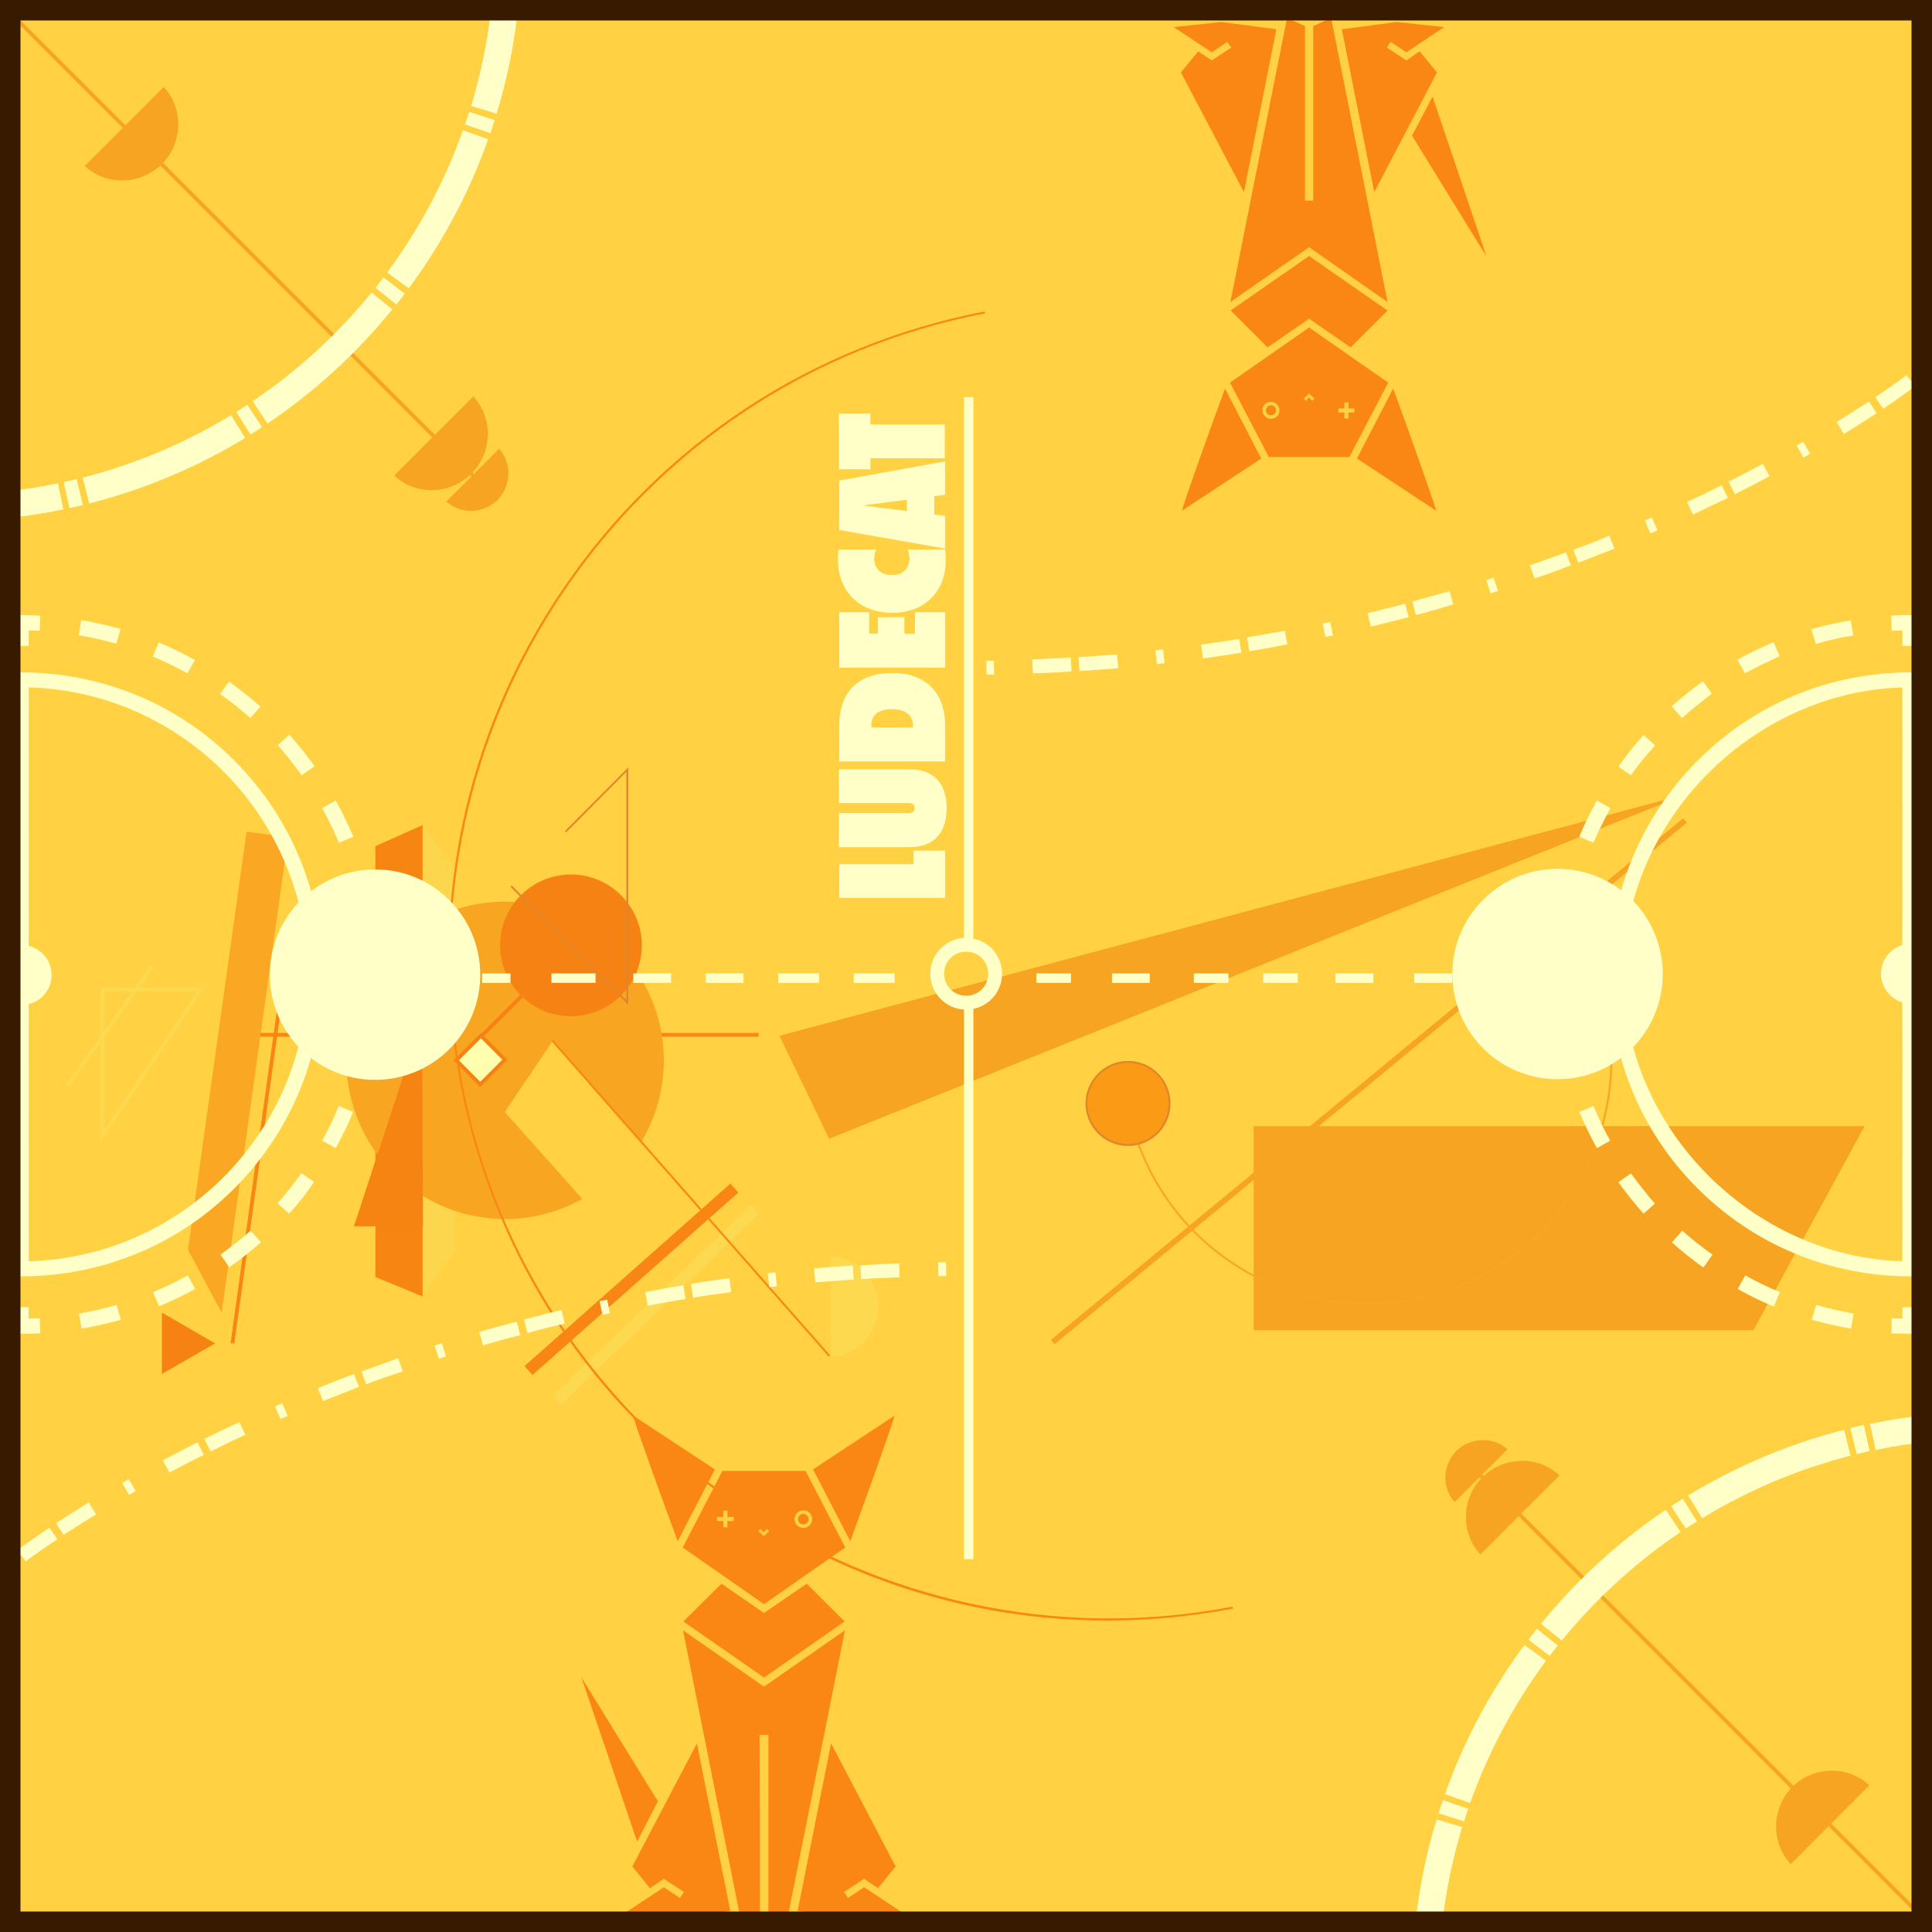 <?xml version="1.0" encoding="utf-8"?>
<!-- Generator: Adobe Illustrator 25.2.1, SVG Export Plug-In . SVG Version: 6.00 Build 0)  -->
<svg version="1.1" id="Layer_1" xmlns="http://www.w3.org/2000/svg" xmlns:xlink="http://www.w3.org/1999/xlink" x="0px" y="0px"
	 viewBox="0 0 613.5 613.5" style="enable-background:new 0 0 613.5 613.5;" xml:space="preserve">
<rect x="0" y="0" width="613.5" height="613.5" fill="#808080" stroke="none"/>
<style type="text/css">
	.st0{fill:#FFD143;}
	.st1{fill:#FA8613;}
	.st2{fill:#F7A422;}
	.st3{fill:#FCD64D;}
	.st4{fill:#F78512;}
	.st5{fill:#F8A622;}
	.st6{fill:#F58213;}
	.st7{fill:#F68412;}
	.st8{fill:#FAA723;}
	.st9{fill:#E0862A;}
	.st10{fill:#FFFFAE;}
	.st11{fill:#FDD951;}
	.st12{fill:#F98514;}
	.st13{fill:#FDD950;}
	.st14{fill:#F58212;}
	.st15{fill:#F9A623;}
	.st16{fill:#FB9A14;}
	.st17{fill:none;stroke:#F7A422;stroke-width:1.2;stroke-miterlimit:10;}
	.st18{fill:#FFFFC8;}
	.st19{fill:#FFFFC8;stroke:#FFFFC8;stroke-width:0.6;stroke-miterlimit:10;}
	.st20{fill:none;stroke:#FFFFC8;stroke-width:8.403;stroke-miterlimit:10;stroke-dasharray:52.516,2.101,4.201,2.101;}
	.st21{fill:#371A00;}
</style>
<g id="Ebene_4">
	<rect x="4.1" class="st0" width="605" height="613.5"/>
</g>
<g id="Ebene_3">
	<g>
		<g>
			<g>
				<path class="st1" d="M258.2,466.6l11.8,22.8c5.2-14.3,12.3-34,14.1-39.9L258.2,466.6z"/>
				<path class="st1" d="M215.2,489.4l11.8-22.8l-26-17.1C202.8,455.4,209.9,475.1,215.2,489.4"/>
				<polygon class="st1" points="242.6,512.2 229.1,502.9 217,514.9 242.6,532.7 268.2,514.9 256.2,502.9 				"/>
				<polygon class="st1" points="242.6,535.6 216.9,517.7 235.4,610.5 241.3,607.8 241.2,550.9 244,550.9 244,607.8 249.8,610.5 
					268.3,517.7 				"/>
				<polygon class="st1" points="271.2,609.1 286.8,607.5 274.4,599.3 269.3,602.7 268,600.8 274.4,596.6 278.8,599.6 284.4,592.7 
					263.9,553.6 253.3,606.8 				"/>
				<polygon class="st1" points="231.9,606.8 221.3,553.6 200.8,592.7 206.4,599.6 210.8,596.6 217.2,600.8 215.9,602.7 
					210.8,599.3 198.4,607.5 214,609.1 				"/>
				<path class="st1" d="M202.3,584.8l6.6-12.8l-24.3-39.4C188.6,544.3,196.7,568.1,202.3,584.8"/>
				<path class="st1" d="M255.1,480.7c-0.9,0-1.7,0.7-1.7,1.7c0,0.9,0.7,1.7,1.7,1.7c0.9,0,1.7-0.7,1.7-1.7
					C256.7,481.4,256,480.7,255.1,480.7"/>
				<path class="st1" d="M255.8,467.1h-26.4l-12.6,24.3l25.8,18l25.8-18L255.8,467.1z M233,483h-2v2h-1.3v-2h-2v-1.3h2v-2h1.3v2h2
					V483z M242.6,487.8l-1.8-1.6l0.7-0.7l0,0h0l0,0l1,1.1l1-1.1l0.7,0.7L242.6,487.8z M255.1,485.2c-1.6,0-2.8-1.3-2.8-2.8
					c0-1.6,1.3-2.8,2.8-2.8c1.6,0,2.8,1.3,2.8,2.8C257.9,483.9,256.6,485.2,255.1,485.2"/>
			</g>
		</g>
		<g>
			<g>
				<path class="st1" d="M400.5,145.6L389,123.4c-5.1,13.9-12,33-13.7,38.8L400.5,145.6z"/>
				<path class="st1" d="M442.4,123.4l-11.5,22.2l25.2,16.6C454.3,156.5,447.5,137.3,442.4,123.4"/>
				<polygon class="st1" points="415.7,101.2 428.9,110.3 440.6,98.6 415.7,81.3 390.8,98.6 402.5,110.3 				"/>
				<polygon class="st1" points="415.7,78.5 440.6,95.9 422.7,5.7 417,8.3 417,63.7 414.4,63.7 414.4,8.3 408.7,5.7 390.7,95.9 				
					"/>
				<polygon class="st1" points="387.9,7 372.7,8.6 384.8,16.6 389.7,13.3 391,15.1 384.8,19.2 380.5,16.3 375,23 395,61 405.3,9.3 
									"/>
				<polygon class="st1" points="426.1,9.3 436.4,61 456.3,23 450.8,16.3 446.6,19.2 440.4,15.1 441.6,13.3 446.6,16.6 458.6,8.6 
					443.5,7 				"/>
				<path class="st1" d="M454.9,30.7l-6.5,12.4L472,81.4C468.2,70.1,460.4,46.9,454.9,30.7"/>
				<path class="st1" d="M403.6,131.9c0.9,0,1.6-0.7,1.6-1.6c0-0.9-0.7-1.6-1.6-1.6c-0.9,0-1.6,0.7-1.6,1.6
					C401.9,131.2,402.7,131.9,403.6,131.9"/>
				<path class="st1" d="M402.9,145.1h25.6l12.3-23.6L415.7,104l-25.1,17.5L402.9,145.1z M425,129.7h1.9v-1.9h1.3v1.9h1.9v1.3h-1.9
					v1.9h-1.3v-1.9H425V129.7z M415.7,125l1.7,1.6l-0.7,0.7l0,0h0l0,0l-1-1.1l-1,1.1l-0.7-0.7L415.7,125z M403.6,127.6
					c1.5,0,2.7,1.2,2.7,2.7c0,1.5-1.2,2.7-2.7,2.7c-1.5,0-2.7-1.2-2.7-2.7C400.8,128.8,402,127.6,403.6,127.6"/>
			</g>
		</g>
		<g>
			<g>
				<polygon class="st2" points="398.1,357.6 592.1,357.6 556.8,422.4 398.1,422.4 				"/>
			</g>
			<g>
				<polygon class="st3" points="134.2,262 144.4,276.2 144.4,397.4 134.2,411.7 				"/>
			</g>
			<g>
				<polygon class="st4" points="119.2,296.2 129.8,293.3 126.2,279.3 119.2,281.2 119.2,268.7 134.2,262 134.2,411.7 119.2,405.5 
									"/>
			</g>
			<g>
				<rect x="76.6" y="328" class="st1" width="164.3" height="1.2"/>
			</g>
			<g>
				<path class="st5" d="M160.4,387.1c-27.8,0-50.4-22.6-50.4-50.4c0-27.8,22.6-50.4,50.4-50.4c27.8,0,50.4,22.6,50.4,50.4
					c0,9.4-2.6,18.2-7.1,25.8l-28.3-31.8l-15.1,22.4l24.6,27.6C177.6,384.8,169.3,387.1,160.4,387.1z"/>
			</g>
			<g>
				<circle class="st6" cx="181.3" cy="300.2" r="22.5"/>
			</g>
			<g>
				<polygon class="st7" points="134.1,336 129.9,336 112.4,389.4 134.3,389.4 				"/>
			</g>
			<g>
				<polygon class="st8" points="59.7,396.9 78.3,264.1 91.5,265.9 70.4,416.8 				"/>
			</g>
			<g>
				<polygon class="st9" points="199.5,319.1 162.1,281.6 162.5,281.2 198.9,317.6 198.9,245.1 179.8,264.3 179.4,263.9 
					199.5,243.7 				"/>
			</g>
			<g>
				
					<rect x="141.5" y="316.2" transform="matrix(0.708 -0.707 0.707 0.708 -175.689 209.167)" class="st6" width="46.7" height="1.2"/>
			</g>
			<g>
				
					<rect x="147.1" y="331.2" transform="matrix(0.707 -0.707 0.707 0.707 -193.331 206.47)" class="st10" width="11.1" height="10.8"/>
				<path class="st6" d="M152.5,345.2l-8.5-8.5l8.7-8.7l8.5,8.5L152.5,345.2z M145.7,336.7l6.8,6.8l7-7l-6.8-6.8L145.7,336.7z"/>
			</g>
			<g>
				
					<rect x="164.6" y="412.3" transform="matrix(0.721 -0.693 0.693 0.721 -228.954 260.037)" class="st11" width="87.4" height="3.8"/>
			</g>
			<g>
				
					<rect x="157" y="404.5" transform="matrix(0.748 -0.663 0.663 0.748 -219.059 235.316)" class="st12" width="87.4" height="3.8"/>
			</g>
			<g>
				
					<rect x="219.1" y="314.1" transform="matrix(0.751 -0.66 0.66 0.751 -196.71 239.345)" class="st1" width="0.6" height="133.3"/>
			</g>
			<g>
				<path class="st13" d="M263.4,430.8h0.4V399h-0.4c8.6,0,15.6,7.3,15.6,15.9C278.9,423.5,272,430.8,263.4,430.8z"/>
			</g>
			<g>
				
					<rect x="23.8" y="368.7" transform="matrix(0.138 -0.991 0.991 0.138 -295.452 399.203)" class="st12" width="115.6" height="1.2"/>
			</g>
			<g>
				<polygon class="st14" points="51.4,416.8 68.3,426.6 51.4,436.3 				"/>
			</g>
			<g>
				<polygon class="st2" points="263.3,361.6 535.4,252.2 247.5,328.9 				"/>
			</g>
			<g>
				<path class="st15" d="M434.2,414.4c-36.5,0-69.2-25.9-76.3-63.1l0.6-0.1c8,41.8,48.5,69.2,90.2,61.2c41.8-8,69.2-48.5,61.3-90.2
					l0.6-0.1c8,42.1-19.7,82.9-61.7,90.9C443.9,414,439,414.4,434.2,414.4z"/>
			</g>
			<g>
				<path class="st1" d="M351.7,514.6c-41.6,0-82.2-12.4-117.3-36.3c-46.3-31.5-77.6-79.1-88.2-134.1c-10.5-55,1-110.8,32.5-157.1
					c31.4-46.3,79.1-77.6,134-88.2l0.1,0.6c-113.2,21.7-187.7,131.4-166,244.6c21.7,113.2,131.4,187.7,244.6,166.1l0.1,0.6
					C378.2,513.3,364.9,514.6,351.7,514.6z"/>
			</g>
			<g>
				
					<rect x="304.8" y="342.5" transform="matrix(0.771 -0.636 0.636 0.771 -119.094 355.236)" class="st2" width="260.4" height="1.8"/>
			</g>
			<g>
				<path class="st16" d="M358.2,363.6c-7.3,0-13.2-5.9-13.2-13.2c0-7.3,5.9-13.2,13.2-13.2c7.3,0,13.2,5.9,13.2,13.2
					C371.4,357.7,365.5,363.6,358.2,363.6z"/>
				<path class="st9" d="M358.2,363.9c-7.5,0-13.5-6.1-13.5-13.5s6.1-13.5,13.5-13.5c7.5,0,13.5,6.1,13.5,13.5
					S365.7,363.9,358.2,363.9z M358.2,337.5c-7.1,0-12.9,5.8-12.9,12.9c0,7.1,5.8,12.9,12.9,12.9c7.1,0,12.9-5.8,12.9-12.9
					C371.1,343.2,365.3,337.5,358.2,337.5z"/>
			</g>
			<g>
				<path class="st13" d="M31.9,362.6v-49h33L31.9,362.6z M33.1,314.8v43.9l29.6-43.9L33.1,314.8L33.1,314.8z"/>
			</g>
			<g>
				
					<rect x="11.7" y="325" transform="matrix(0.579 -0.816 0.816 0.579 -250.896 165.63)" class="st13" width="46.2" height="1.2"/>
			</g>
		</g>
		<path class="st2" d="M479.1,460.6l-0.4-0.4l-16.8,16.8l0.4,0.4c-4.6-4.6-4.4-12.1,0.2-16.7C467,456.3,474.6,456.1,479.1,460.6z"/>
		<path class="st2" d="M495.6,468.9l-0.4-0.4l-25.1,25.1l0.4,0.4c-6.8-6.8-6.6-18.1,0.2-24.9C477.6,462.3,488.8,462.1,495.6,468.9z"
			/>
		<path class="st2" d="M594,567.3l-0.4-0.4L568.6,592l0.4,0.3c-6.8-6.8-6.6-18.1,0.2-24.9C575.9,560.7,587.2,560.5,594,567.3z"/>
		<line class="st17" x1="462.4" y1="460.8" x2="661.7" y2="660.1"/>
		<path class="st2" d="M141.3,158.9l0.4,0.4l16.8-16.8l-0.4-0.4c4.6,4.6,4.4,12.1-0.2,16.7C153.4,163.3,145.9,163.4,141.3,158.9z"/>
		<path class="st2" d="M124.8,150.6l0.4,0.4l25.1-25.1l-0.4-0.4c6.8,6.8,6.6,18.1-0.2,24.9C142.9,157.2,131.6,157.5,124.8,150.6z"/>
		<path class="st2" d="M26.5,52.3l0.4,0.4l25.1-25.1l-0.4-0.4c6.8,6.8,6.6,18.1-0.2,24.9C44.5,58.9,33.3,59.1,26.5,52.3z"/>
		<line class="st17" x1="158" y1="158.8" x2="-41.3" y2="-40.5"/>
		<path class="st18" d="M4.1,405.3V213.5l2.4,0c25.8,0,50,10,68,28.1c18,18.1,27.9,42.1,27.9,67.8c0,25.7-9.9,49.7-27.8,67.8
			c-18,18.1-42.2,28.1-68,28.1L4.1,405.3z M9.1,218.3v182.2c49-1.3,88.6-41.7,88.6-91.1C97.7,260,58.1,219.6,9.1,218.3z"/>
		<g>
			<path class="st18" d="M4.1,423.5v-8.4h5v3.6c1,0,2.3,0,3.5-0.1l0.2,4.8c-2.1,0.1-3.8,0.1-6.3,0.1L4.1,423.5z"/>
			<path class="st18" d="M9.1,403.1h-5v-13h5V403.1z M9.1,379.1h-5v-16h5V379.1z M9.1,352.1h-5v-14h5V352.1z M9.1,326.1h-5v-12h5
				V326.1z M9.1,302.1h-5v-13h5V302.1z M9.1,277.1h-5v-14h5V277.1z M9.1,251.1h-5v-13h5V251.1z M9.1,228.1h-5v-14h5V228.1z"/>
			<path class="st18" d="M9.1,205.1h-5v-9.8l2.4,0c2.5,0,4.2,0.1,6.3,0.2l-0.2,4.8c-1.2-0.1-2.5-0.1-3.5-0.1V205.1z"/>
			<path class="st18" d="M25.9,421.9l-0.8-4.8c4-0.7,8-1.6,11.9-2.7l1.4,4.7C34.3,420.2,30.1,421.2,25.9,421.9z M50.5,414.8
				l-1.9-4.5c3.8-1.6,7.5-3.3,11-5.3l2.4,4.3C58.3,411.3,54.4,413.2,50.5,414.8z M72.8,402.4l-2.8-4c3.3-2.4,6.5-4.9,9.6-7.6
				l3.3,3.7C79.6,397.3,76.3,400,72.8,402.4z M91.8,385.4l-3.7-3.3c2.7-3,5.3-6.3,7.6-9.6l4,2.8C97.4,378.9,94.7,382.2,91.8,385.4z
				 M106.6,364.6l-4.3-2.4c2-3.6,3.8-7.3,5.3-11l4.5,1.9C110.6,357,108.7,360.8,106.6,364.6z M116.4,340.9l-4.7-1.4
				c1.1-3.9,2-7.9,2.7-11.9l4.8,0.8C118.5,332.7,117.6,336.9,116.4,340.9z M120.7,315.7l-4.9-0.3c0.1-2,0.2-4.1,0.2-6.1
				c0-2.1-0.1-4.1-0.2-6.2l4.9-0.3c0.1,2.1,0.2,4.3,0.2,6.4C120.8,311.5,120.8,313.6,120.7,315.7z M114.4,291.1
				c-0.7-4-1.6-8-2.7-11.9l4.7-1.4c1.2,4.1,2.1,8.3,2.8,12.5L114.4,291.1z M107.6,267.6c-1.6-3.8-3.3-7.5-5.3-11l4.3-2.4
				c2.1,3.7,3.9,7.6,5.6,11.5L107.6,267.6z M95.8,246.2c-2.4-3.3-4.9-6.5-7.6-9.6l3.7-3.3c2.8,3.2,5.5,6.5,8,10L95.8,246.2z
				 M79.5,228c-3-2.7-6.3-5.3-9.6-7.6l2.8-4c3.5,2.5,6.8,5.1,10,8L79.5,228z M59.5,213.8c-3.6-2-7.3-3.8-11-5.3l1.9-4.5
				c3.9,1.6,7.8,3.5,11.5,5.6L59.5,213.8z M36.9,204.4c-3.9-1.1-7.9-2-11.9-2.7l0.8-4.8c4.2,0.7,8.4,1.7,12.5,2.8L36.9,204.4z"/>
		</g>
		<path class="st18" d="M296.1,311.6L296.1,311.6v-4l0,0V311.6z M284.1,312.1h-13v-3h13V312.1z M260.1,312.1h-13v-3h13V312.1z
			 M236.1,312.1h-12v-3h12V312.1z M213.1,312.1h-12v-3h12V312.1z M189.1,312.1h-14v-3h14V312.1z M162.1,312.1h-9v-3h9V312.1z
			 M140.1,312.1h-10v-3h10V312.1z"/>
		<path class="st19" d="M152.2,309.5c0,18.3-14.8,33.1-33.1,33.1c-18.3,0-33.1-14.8-33.1-33.1c0-18.3,14.8-33.1,33.1-33.1
			C137.3,276.3,152.2,291.2,152.2,309.5z"/>
		<circle class="st19" cx="6.9" cy="309.6" r="9.2"/>
		<path class="st18" d="M609.1,405.3l-2.3,0c-25.8,0-49.9-10-67.9-28.1c-18-18-27.8-42.1-27.8-67.8c0-25.7,9.9-49.7,27.9-67.8
			c18-18.1,42-28.1,67.9-28.1l2.3,0L609.1,405.3L609.1,405.3z M604.1,218.3c-47,1.3-88.6,41.7-88.6,91.1c0,49.4,41.6,89.8,88.6,91.1
			V218.3z"/>
		<g>
			<path class="st18" d="M609.1,205.1h-5v-4.9c-1,0-2.1,0.1-3.4,0.1l-0.2-4.8c2-0.1,3.7-0.2,6.2-0.2l2.3,0L609.1,205.1L609.1,205.1z
				"/>
			<path class="st18" d="M609.1,405.1h-5v-11h5V405.1z M609.1,381.1h-5v-14h5V381.1z M609.1,355.1h-5v-14h5V355.1z M609.1,330.1h-5
				v-13h5V330.1z M609.1,306.1h-5v-14h5V306.1z M609.1,280.1h-5v-13h5V280.1z M609.1,255.1h-5v-14h5V255.1z M609.1,231.1h-5v-14h5
				V231.1z"/>
			<path class="st18" d="M609.1,423.5l-2.3,0c-2.5,0-4.1,0-6.2-0.1l0.1-4.8c1.2,0.1,2.4,0.1,3.4,0.1v-3.6h5V423.5z"/>
			<path class="st18" d="M587.8,421.9c-4.2-0.7-8.4-1.7-12.5-2.8l1.4-4.7c3.9,1.1,7.9,2,11.9,2.7L587.8,421.9z M563.3,414.9
				c-3.9-1.6-7.8-3.5-11.5-5.6l2.4-4.3c3.6,2,7.3,3.8,11,5.3L563.3,414.9z M540.9,402.5c-3.5-2.5-6.8-5.1-10-8l3.3-3.7
				c3,2.7,6.3,5.3,9.6,7.6L540.9,402.5z M521.9,385.4c-2.8-3.2-5.5-6.5-8-10l4-2.8c2.4,3.3,4.9,6.5,7.6,9.6L521.9,385.4z
				 M507.1,364.6c-2.1-3.7-3.9-7.6-5.6-11.5l4.5-1.9c1.6,3.8,3.3,7.5,5.3,11L507.1,364.6z M497.3,341c-1.2-4.1-2.1-8.3-2.8-12.5
				l4.8-0.8c0.7,4,1.6,8,2.7,11.9L497.3,341z M493,315.8c-0.1-2.1-0.2-4.3-0.2-6.4c0-2.1,0.1-4.2,0.2-6.3l4.9,0.3
				c-0.1,2-0.2,4.1-0.2,6.1c0,2.1,0.1,4.1,0.2,6.2L493,315.8z M499.3,291.1l-4.8-0.8c0.7-4.2,1.7-8.4,2.8-12.5l4.7,1.4
				C500.9,283.1,499.9,287.1,499.3,291.1z M506,267.6l-4.5-1.9c1.6-3.9,3.5-7.8,5.6-11.5l4.3,2.4C509.4,260.2,507.6,263.9,506,267.6
				z M517.9,246.2l-4-2.8c2.5-3.5,5.1-6.8,8-10l3.7,3.3C522.8,239.7,520.2,242.9,517.9,246.2z M534.1,228l-3.3-3.7
				c3.2-2.8,6.5-5.5,10-8l2.8,4C540.4,222.7,537.2,225.3,534.1,228z M554.1,213.8l-2.4-4.3c3.7-2.1,7.6-3.9,11.5-5.6l1.9,4.5
				C561.3,210.1,557.6,211.9,554.1,213.8z M576.6,204.5l-1.4-4.7c4.1-1.2,8.3-2.1,12.5-2.8l0.8,4.8
				C584.6,202.4,580.5,203.3,576.6,204.5z"/>
		</g>
		<path class="st18" d="M485.1,312.1h-10v-3h10V312.1z M461.1,312.1h-12v-3h12V312.1z M436.1,312.1h-12v-3h12V312.1z M412.1,312.1
			h-11v-3h11V312.1z M390.1,312.1h-11v-3h11V312.1z M365.1,312.1h-12v-3h12V312.1z M340.1,312.1h-11v-3h11V312.1z M317.1,312.1h-2
			v-3h2V312.1z"/>
		<circle class="st19" cx="494.6" cy="309.3" r="33.1"/>
		<circle class="st19" cx="606.8" cy="309.2" r="9.2"/>
		<path class="st18" d="M306.8,320.6c-6.3,0-11.4-5.1-11.4-11.4s5.1-11.4,11.4-11.4c6.3,0,11.4,5.1,11.4,11.4
			S313.1,320.6,306.8,320.6z M306.8,302.2c-3.9,0-7,3.1-7,7c0,3.9,3.1,7,7,7s7-3.1,7-7C313.8,305.3,310.7,302.2,306.8,302.2z"/>
		<rect x="306.1" y="126.1" class="st18" width="3" height="176"/>
		<rect x="306.1" y="318.1" class="st18" width="3" height="177"/>
		<path class="st18" d="M8.2,495.8l-2.7-3.5c0.1-0.1,3.6-2.8,10.2-7.2l2.5,3.7C11.7,493.1,8.2,495.8,8.2,495.8z M20.2,487.4
			l-2.4-3.7c3.3-2.2,6.8-4.4,10.4-6.6l2.3,3.8C26.9,483.1,23.4,485.3,20.2,487.4z M41,474.7l-2.2-3.8c0.7-0.4,1.4-0.8,2.1-1.2
			l2.2,3.8C42.4,473.9,41.7,474.3,41,474.7z M53.8,467.6l-2.1-3.9c3.6-1.9,7.3-3.8,11-5.7l2,4C61,463.8,57.4,465.7,53.8,467.6z
			 M66.9,460.9l-2-4c3.6-1.8,7.4-3.6,11.1-5.3l1.9,4C74.2,457.3,70.5,459.1,66.9,460.9z M89.1,450.6l-1.8-4c0.8-0.3,1.5-0.7,2.3-1
			l1.8,4.1C90.6,449.9,89.8,450.2,89.1,450.6z M102.6,444.9l-1.7-4.1c3.8-1.5,7.7-3.1,11.5-4.5l1.6,4.1
			C110.2,441.9,106.4,443.4,102.6,444.9z M116.3,439.6l-1.5-4.1c3.8-1.4,7.7-2.8,11.6-4.2l1.5,4.2
			C123.9,436.8,120,438.1,116.3,439.6z M139.4,431.5l-1.4-4.2c0.8-0.3,1.6-0.5,2.3-0.8l1.3,4.2C140.9,431,140.1,431.3,139.4,431.5z
			 M153.4,427.2l-1.2-4.2c3.9-1.2,7.9-2.3,11.9-3.3l1.1,4.3C161.2,424.9,157.3,426.1,153.4,427.2z M167.5,423.3l-1.1-4.3
			c4-1,8-2.1,11.9-3l1,4.3C175.4,421.2,171.4,422.2,167.5,423.3z M191.3,417.5l-0.9-4.3c0.8-0.2,1.6-0.3,2.4-0.5l0.9,4.3
			C192.9,417.2,192.1,417.4,191.3,417.5z M205.7,414.6l-0.8-4.3c4-0.8,8.1-1.5,12.1-2.2l0.7,4.4
			C213.7,413.1,209.7,413.9,205.7,414.6z M220.1,412.1l-0.7-4.4c4-0.7,8.1-1.3,12.2-1.8l0.6,4.4
			C228.2,410.8,224.1,411.4,220.1,412.1z M244.3,408.7l-0.5-4.4c0.8-0.1,1.6-0.2,2.4-0.3l0.5,4.4
			C245.9,408.6,245.1,408.6,244.3,408.7z M258.9,407.2l-0.4-4.4c4.1-0.4,8.2-0.7,12.3-0.9l0.3,4.4
			C267.1,406.6,263,406.9,258.9,407.2z M273.5,406.2l-0.3-4.4c4.1-0.2,8.2-0.5,12.3-0.6l0.2,4.4
			C281.7,405.7,277.6,405.9,273.5,406.2z M298,405.2l-0.1-4.4c0.8,0,1.6,0,2.5,0l0.1,4.4C299.6,405.2,298.8,405.2,298,405.2z"/>
		<path class="st18" d="M313.3,214.2l-0.1-4.4c0.8,0,1.6,0,2.4,0l0.1,4.4C314.9,214.2,314.1,214.2,313.3,214.2z M328,213.8l-0.2-4.4
			c4.1-0.2,8.2-0.4,12.2-0.6l0.3,4.4C336.3,213.5,332.1,213.7,328,213.8z M342.8,213.1l-0.3-4.4c4-0.3,8.1-0.6,12.2-0.9l0.4,4.4
			C351,212.5,346.9,212.8,342.8,213.1z M367.4,210.9l-0.5-4.4c0.8-0.1,1.6-0.2,2.4-0.3l0.5,4.4C369,210.7,368.2,210.8,367.4,210.9z
			 M382,209.1l-0.6-4.4c4-0.6,8.1-1.2,12.1-1.8l0.7,4.4C390.2,207.9,386.1,208.5,382,209.1z M396.7,206.8l-0.7-4.4
			c4-0.7,8.1-1.4,12-2.1l0.8,4.3C404.8,205.4,400.7,206.2,396.7,206.8z M420.9,202.3l-0.9-4.3c0.8-0.2,1.6-0.3,2.4-0.5l0.9,4.3
			C422.5,201.9,421.7,202.1,420.9,202.3z M435.3,199l-1-4.3c3.9-0.9,7.9-2,11.9-3l1.1,4.3C443.3,197,439.3,198,435.3,199z
			 M449.6,195.3l-1.1-4.3c3.9-1.1,7.9-2.2,11.8-3.3l1.2,4.2C457.6,193.1,453.6,194.3,449.6,195.3z M473.3,188.4l-1.3-4.2
			c0.8-0.2,1.6-0.5,2.3-0.7l1.4,4.2C474.8,187.9,474.1,188.1,473.3,188.4z M487.3,183.7l-1.5-4.2c3.8-1.3,7.7-2.7,11.5-4.1l1.5,4.1
			C495.1,181,491.2,182.4,487.3,183.7z M501.2,178.7l-1.6-4.1c3.8-1.4,7.6-2.9,11.4-4.5l1.7,4.1C508.9,175.7,505,177.2,501.2,178.7z
			 M524.1,169.4l-1.8-4.1c0.8-0.3,1.5-0.6,2.2-1l1.8,4C525.6,168.8,524.8,169.1,524.1,169.4z M537.6,163.4l-1.9-4
			c3.7-1.7,7.4-3.5,11-5.3l2,4C545,159.8,541.3,161.6,537.6,163.4z M550.9,156.9l-2-4c3.7-1.8,7.3-3.7,10.9-5.6l2.1,3.9
			C558.3,153.2,554.6,155.1,550.9,156.9z M572.7,145.3l-2.2-3.8c0.7-0.4,1.4-0.8,2.1-1.2l2.2,3.8
			C574.1,144.5,573.4,144.9,572.7,145.3z M585.5,137.8l-2.3-3.8c3.6-2.2,7-4.4,10.3-6.5l2.4,3.7
			C592.6,133.4,589.1,135.6,585.5,137.8z M598,129.8l-2.5-3.7c6.5-4.3,9.9-7,9.9-7l2.7,3.5C608,122.7,604.6,125.4,598,129.8z"/>
		<path class="st20" d="M452.6,630.8c0-98.4,79.8-178.2,178.2-178.2"/>
		<path class="st20" d="M161.3-16.9c0,98.4-79.8,178.2-178.2,178.2"/>
		<path class="st18" d="M-16.9,165.5v-8.4c11.9,0,23.8-1.2,35.3-3.6l1.7,8.2C8,164.2-4.5,165.5-16.9,165.5z M22.1,161.3l-1.8-8.2
			c1.3-0.3,2.7-0.6,4-0.9l2,8.2C25,160.7,23.5,161,22.1,161.3z M28.4,159.8l-2.1-8.1c16.6-4.2,32.4-10.9,47.1-19.8l4.4,7.2
			C62.4,148.4,45.8,155.4,28.4,159.8z M79.6,137.9l-4.5-7.1c1.2-0.7,2.3-1.5,3.4-2.2l4.6,7C82,136.4,80.8,137.2,79.6,137.9z
			 M85,134.4l-4.7-7c14.2-9.6,26.9-21.2,37.7-34.5l6.5,5.3C113.2,112.2,99.9,124.4,85,134.4z M125.9,96.6l-6.6-5.2
			c0.8-1.1,1.7-2.2,2.5-3.2l6.7,5.1C127.7,94.4,126.8,95.5,125.9,96.6z M129.8,91.5l-6.8-5c10.2-13.8,18.3-29,24-45.1l7.9,2.8
			C149,61.1,140.5,77,129.8,91.5z M155.7,42.2l-8-2.7c0.4-1.3,0.9-2.6,1.3-3.9l8,2.5C156.6,39.5,156.2,40.9,155.7,42.2z M157.7,36
			l-8-2.4c4.9-16.3,7.4-33.3,7.4-50.5h8.4C165.5,1.1,162.9,18.9,157.7,36z"/>
		<path class="st18" d="M456.8,630.8h-8.4c0-18,2.6-35.9,7.8-53l8,2.4C459.3,596.6,456.8,613.6,456.8,630.8z M464.9,578.3l-8-2.5
			c0.4-1.4,0.9-2.7,1.4-4.1l7.9,2.7C465.7,575.7,465.3,577,464.9,578.3z M466.8,572.5l-7.9-2.8c6-16.9,14.5-32.8,25.2-47.3l6.8,5
			C480.6,541.2,472.6,556.4,466.8,572.5z M492.1,525.8l-6.7-5.1c0.9-1.1,1.8-2.3,2.6-3.4l6.6,5.2
			C493.8,523.6,492.9,524.7,492.1,525.8z M495.9,520.9l-6.5-5.3c11.4-13.9,24.7-26.1,39.5-36.1l4.7,7
			C519.4,496.1,506.7,507.7,495.9,520.9z M535.3,485.3l-4.6-7c1.2-0.8,2.4-1.6,3.6-2.3l4.5,7.1C537.6,483.9,536.4,484.6,535.3,485.3
			z M540.5,482.1l-4.4-7.2c15.4-9.3,32-16.3,49.4-20.8l2.1,8.1C571,466.5,555.2,473.1,540.5,482.1z M589.6,461.7l-2-8.2
			c1.4-0.3,2.8-0.7,4.2-1l1.8,8.2C592.2,461.1,590.9,461.4,589.6,461.7z M595.6,460.4l-1.7-8.2c12.1-2.5,24.5-3.8,37-3.8v8.4
			C619,456.8,607.1,458,595.6,460.4z"/>
		<path class="st18" d="M290.1,270.1h10v15l-33.6,0v-10.7l23.6,0L290.1,270.1L290.1,270.1z"/>
		<path class="st18" d="M288.9,269h-22.5v-10.8h22.2c1.2,0,1.8-0.5,1.8-1.6c0-1.1-0.6-1.6-1.8-1.6h-22.2v-10.7h22.5
			c7.4,0,11.7,4.3,11.7,12.3C300.6,264.6,296.4,269,288.9,269z"/>
		<path class="st18" d="M283.3,213.7c10.6,0,16.8,6.2,16.8,16.5v11.6h-33.6v-11.6C266.5,219.8,272.6,213.7,283.3,213.7z
			 M283.3,225.2c-4.1,0-6.6,1.7-6.6,5v0.8h13.2v-0.8C289.9,227,287.3,225.2,283.3,225.2z"/>
		<path class="st18" d="M290.6,194.4h9.5v17.6h-33.6v-17.6h9.5v6.8h2.8V196h8.4v5.3h3.3L290.6,194.4L290.6,194.4z"/>
		<path class="st18" d="M283.3,194.6c-10.7,0-17.2-7.1-17.2-16.9c0-0.9,0-2,0.2-3.2h11.9c-0.4,1-0.6,2-0.6,2.9
			c0,2.6,1.6,5.2,5.6,5.2c4,0,5.6-2.6,5.6-5.2c0-0.9-0.2-1.9-0.6-2.9h11.9c0.2,1.3,0.2,2.4,0.2,3.2
			C300.4,187.5,294,194.6,283.3,194.6z"/>
		<path class="st18" d="M296.7,157.6v5.8l3.4,0.4v10.4l-33.6-5.9v-15.7l33.6-6.1v10.6L296.7,157.6z M288,158.7l-14,1.8l14,1.8V158.7
			z"/>
		<path class="st18" d="M276.4,131.3v3.5h23.6v10.7h-23.6v3.5h-10v-17.7L276.4,131.3L276.4,131.3z"/>
		<g>
			<path class="st21" d="M607,6.5V607H6.5V6.5H607 M613.5,0H607H6.5H0v6.5V607v6.5h6.5H607h6.5V607V6.5V0L613.5,0z"/>
		</g>
	</g>
</g>
</svg>
